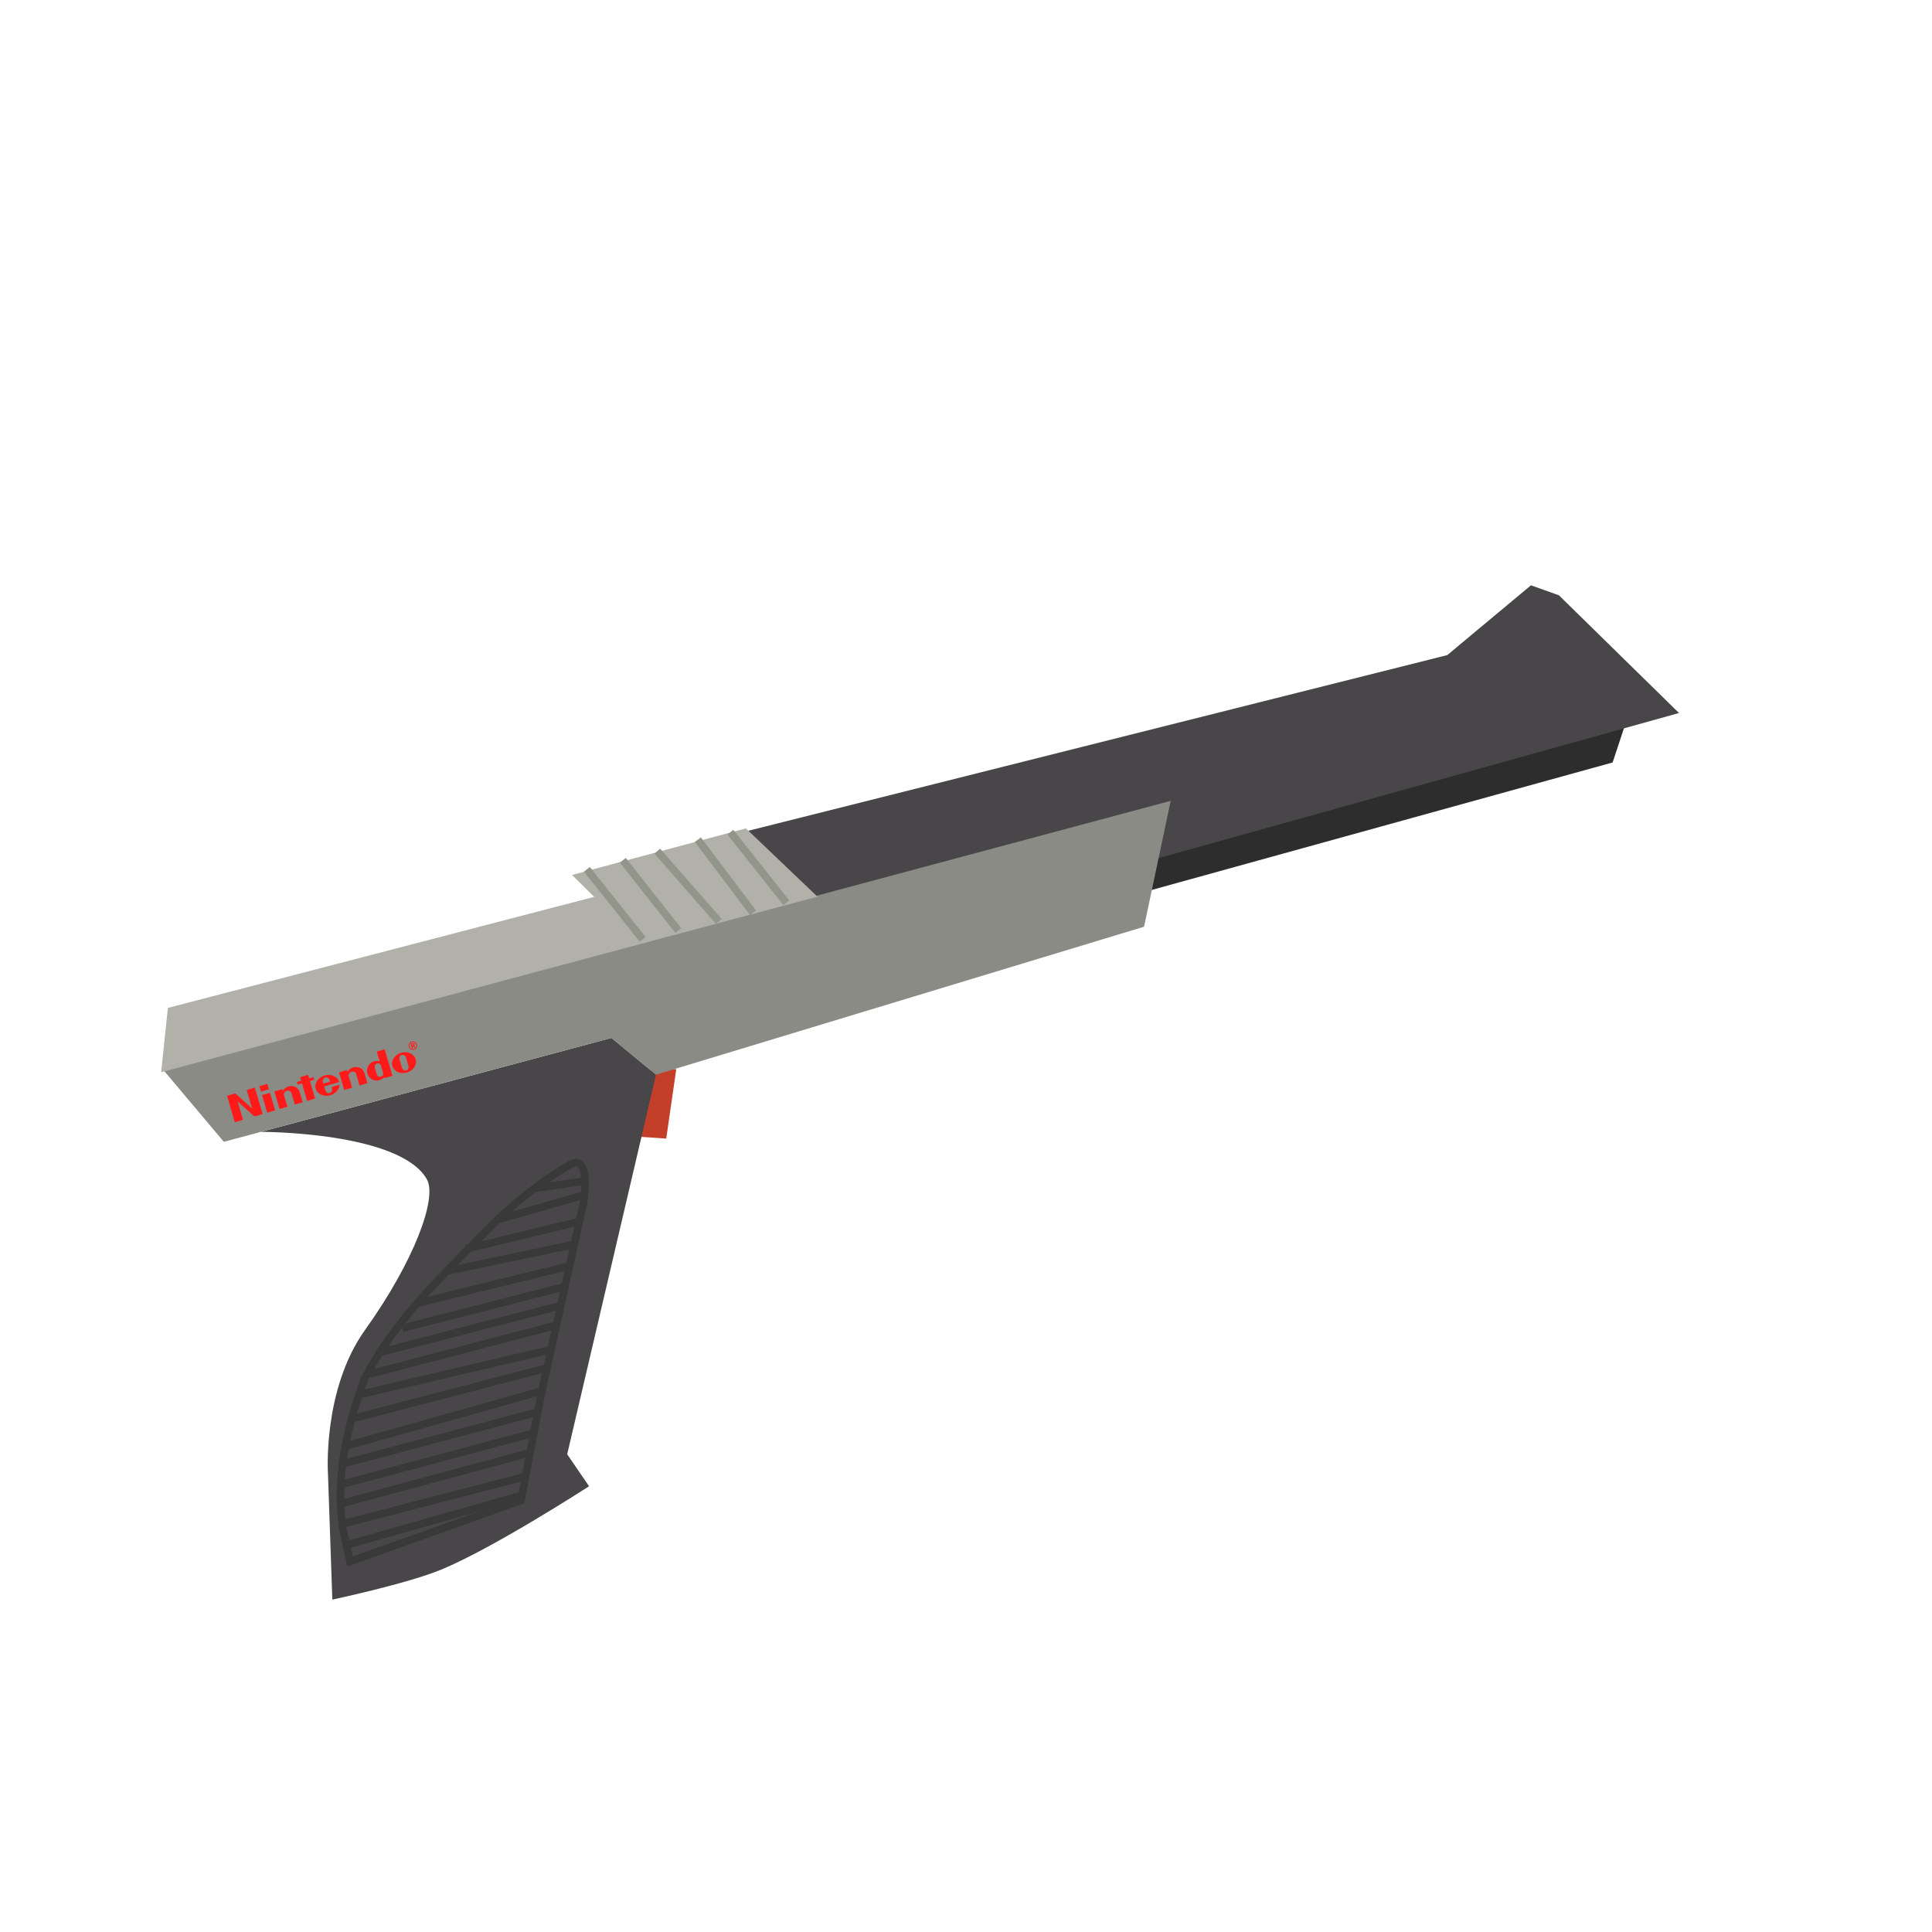 <?xml version="1.0" encoding="UTF-8" standalone="no"?>
<!-- Created with Inkscape (http://www.inkscape.org/) -->

<svg
   width="256"
   height="256"
   viewBox="0 0 67.733 67.733"
   version="1.1"
   id="svg5"
   xml:space="preserve"
   inkscape:version="1.2.1 (9c6d41e410, 2022-07-14, custom)"
   sodipodi:docname="nzap.svg"
   inkscape:export-filename="nzap.png"
   inkscape:export-xdpi="96"
   inkscape:export-ydpi="96"
   xmlns:inkscape="http://www.inkscape.org/namespaces/inkscape"
   xmlns:sodipodi="http://sodipodi.sourceforge.net/DTD/sodipodi-0.dtd"
   xmlns:xlink="http://www.w3.org/1999/xlink"
   xmlns="http://www.w3.org/2000/svg"
   xmlns:svg="http://www.w3.org/2000/svg"><sodipodi:namedview
     id="namedview7"
     pagecolor="#ffffff"
     bordercolor="#666666"
     borderopacity="1.0"
     inkscape:showpageshadow="2"
     inkscape:pageopacity="0.0"
     inkscape:pagecheckerboard="0"
     inkscape:deskcolor="#d1d1d1"
     inkscape:document-units="mm"
     showgrid="false"
     inkscape:zoom="4.3022904"
     inkscape:cx="113.0793"
     inkscape:cy="134.46326"
     inkscape:window-width="1916"
     inkscape:window-height="1036"
     inkscape:window-x="0"
     inkscape:window-y="20"
     inkscape:window-maximized="1"
     inkscape:current-layer="layer1" /><defs
     id="defs2"><linearGradient
       id="linearGradient7464"
       inkscape:swatch="solid"><stop
         style="stop-color:#c43f29;stop-opacity:1;"
         offset="0"
         id="stop7462" /></linearGradient><linearGradient
       id="linearGradient7458"
       inkscape:swatch="solid"><stop
         style="stop-color:#b1b0a9;stop-opacity:1;"
         offset="0"
         id="stop7456" /></linearGradient><linearGradient
       id="linearGradient7452"
       inkscape:swatch="solid"><stop
         style="stop-color:#8b8b86;stop-opacity:1;"
         offset="0"
         id="stop7450" /></linearGradient><linearGradient
       id="linearGradient7446"
       inkscape:swatch="solid"><stop
         style="stop-color:#2d2d2d;stop-opacity:1;"
         offset="0"
         id="stop7444" /></linearGradient><linearGradient
       id="linearGradient7436"
       inkscape:swatch="solid"><stop
         style="stop-color:#484648;stop-opacity:1;"
         offset="0"
         id="stop7434" /></linearGradient><linearGradient
       id="linearGradient7424"
       inkscape:swatch="solid"><stop
         style="stop-color:#464546;stop-opacity:1;"
         offset="0"
         id="stop7422" /></linearGradient><linearGradient
       id="linearGradient7418"
       inkscape:swatch="solid"><stop
         style="stop-color:#4a494a;stop-opacity:1;"
         offset="0"
         id="stop7416" /></linearGradient><linearGradient
       id="linearGradient7412"
       inkscape:swatch="solid"><stop
         style="stop-color:#444344;stop-opacity:1;"
         offset="0"
         id="stop7410" /></linearGradient><linearGradient
       id="linearGradient7210"
       inkscape:swatch="solid"><stop
         style="stop-color:#393939;stop-opacity:1;"
         offset="0"
         id="stop7208" /></linearGradient><linearGradient
       id="linearGradient7204"
       inkscape:swatch="solid"><stop
         style="stop-color:#000000;stop-opacity:1;"
         offset="0"
         id="stop7202" /></linearGradient><linearGradient
       id="linearGradient7198"
       inkscape:swatch="solid"><stop
         style="stop-color:#000000;stop-opacity:1;"
         offset="0"
         id="stop7196" /></linearGradient><linearGradient
       id="linearGradient7192"
       inkscape:swatch="solid"><stop
         style="stop-color:#000000;stop-opacity:1;"
         offset="0"
         id="stop7190" /></linearGradient><linearGradient
       id="linearGradient7186"
       inkscape:swatch="solid"><stop
         style="stop-color:#000000;stop-opacity:1;"
         offset="0"
         id="stop7184" /></linearGradient><linearGradient
       id="linearGradient7180"
       inkscape:swatch="solid"><stop
         style="stop-color:#323232;stop-opacity:1;"
         offset="0"
         id="stop7178" /></linearGradient><linearGradient
       id="linearGradient1093"
       inkscape:swatch="solid"><stop
         style="stop-color:#92958a;stop-opacity:1;"
         offset="0"
         id="stop1091" /></linearGradient><linearGradient
       inkscape:collect="always"
       xlink:href="#linearGradient1093"
       id="linearGradient7182"
       x1="20.472"
       y1="31.704"
       x2="22.632"
       y2="31.704"
       gradientUnits="userSpaceOnUse" /><linearGradient
       inkscape:collect="always"
       xlink:href="#linearGradient1093"
       id="linearGradient7188"
       x1="21.732"
       y1="31.392"
       x2="23.885"
       y2="31.392"
       gradientUnits="userSpaceOnUse" /><linearGradient
       inkscape:collect="always"
       xlink:href="#linearGradient1093"
       id="linearGradient7194"
       x1="22.944"
       y1="31.071"
       x2="25.299"
       y2="31.071"
       gradientUnits="userSpaceOnUse" /><linearGradient
       inkscape:collect="always"
       xlink:href="#linearGradient1093"
       id="linearGradient7200"
       x1="24.36"
       y1="30.717"
       x2="26.505"
       y2="30.717"
       gradientUnits="userSpaceOnUse" /><linearGradient
       inkscape:collect="always"
       xlink:href="#linearGradient1093"
       id="linearGradient7206"
       x1="25.501"
       y1="30.412"
       x2="27.67"
       y2="30.412"
       gradientUnits="userSpaceOnUse" /><linearGradient
       inkscape:collect="always"
       xlink:href="#linearGradient7210"
       id="linearGradient7214"
       x1="12.043"
       y1="53.305"
       x2="18.327"
       y2="53.305"
       gradientUnits="userSpaceOnUse" /><linearGradient
       inkscape:collect="always"
       xlink:href="#linearGradient7210"
       id="linearGradient7216"
       x1="11.992"
       y1="52.588"
       x2="18.496"
       y2="52.588"
       gradientUnits="userSpaceOnUse" /><linearGradient
       inkscape:collect="always"
       xlink:href="#linearGradient7436"
       id="linearGradient7442"
       x1="26.089"
       y1="26.835"
       x2="58.863"
       y2="26.835"
       gradientUnits="userSpaceOnUse" /><linearGradient
       inkscape:collect="always"
       xlink:href="#linearGradient7446"
       id="linearGradient7448"
       x1="39.861"
       y1="28.402"
       x2="56.957"
       y2="28.402"
       gradientUnits="userSpaceOnUse" /><linearGradient
       inkscape:collect="always"
       xlink:href="#linearGradient7452"
       id="linearGradient7454"
       x1="5.745"
       y1="34.053"
       x2="41.043"
       y2="34.053"
       gradientUnits="userSpaceOnUse" /><linearGradient
       inkscape:collect="always"
       xlink:href="#linearGradient7458"
       id="linearGradient7460"
       x1="5.65"
       y1="33.315"
       x2="28.659"
       y2="33.315"
       gradientUnits="userSpaceOnUse" /><linearGradient
       inkscape:collect="always"
       xlink:href="#linearGradient7464"
       id="linearGradient7468"
       x1="22.318"
       y1="38.684"
       x2="23.709"
       y2="38.684"
       gradientUnits="userSpaceOnUse" /></defs><g
     inkscape:label="Layer 1"
     inkscape:groupmode="layer"
     id="layer1"><path
       style="fill:url(#linearGradient7468);fill-opacity:1;stroke:none;stroke-width:0.265px;stroke-linecap:butt;stroke-linejoin:miter;stroke-opacity:1"
       d="m 23.709,37.484 -0.352,2.433 -1.039,-0.069 0.498,-2.397 z"
       id="path507" /><path
       style="fill:url(#linearGradient7448);fill-opacity:1;stroke:none;stroke-width:0.265px;stroke-linecap:butt;stroke-linejoin:miter;stroke-opacity:1"
       d="m 40.294,30.073 -0.433,1.27 16.675,-4.612 0.42,-1.271 z"
       id="path358"
       sodipodi:nodetypes="ccccc" /><path
       style="fill:url(#linearGradient7442);fill-opacity:1;stroke:none;stroke-width:0.265px;stroke-linecap:butt;stroke-linejoin:miter;stroke-opacity:1"
       d="M 21.437,36.388 9.15,39.681 c 0,0 4.864,-0.008 5.815,1.662 0.376,0.661 -0.453,2.888 -2.164,5.278 -1.503,2.1 -1.303,5.05 -1.303,5.05 l 0.153,4.408 c 0,0 2.601,-0.549 3.823,-1.053 1.832,-0.755 5.178,-2.92 5.178,-2.92 l -0.767,-1.121 3.114,-13.309 z"
       id="path2598" /><path
       style="fill:url(#linearGradient7442);fill-opacity:1;stroke:none;stroke-width:0.265px;stroke-linecap:butt;stroke-linejoin:miter;stroke-opacity:1"
       d="M 19.425,30.124 11.811,32.349 9.743,31.612 6.946,35.103 21.068,31.49 Z"
       id="path2596" /><path
       style="fill:url(#linearGradient7442);fill-opacity:1;stroke:none;stroke-width:0.265px;stroke-linecap:butt;stroke-linejoin:miter;stroke-opacity:1"
       d="m 53.673,20.52 -2.935,2.447 -24.649,6.195 2.486,2.295 1.766,1.691 10.317,-3.074 18.205,-5.077 -4.209,-4.126 z"
       id="path356" /><path
       style="fill:url(#linearGradient7454);stroke:none;stroke-width:0.265px;stroke-linecap:butt;stroke-linejoin:miter;stroke-opacity:1;fill-opacity:1"
       d="m 40.11,32.489 0.933,-4.413 -35.298,9.458 2.102,2.496 13.589,-3.641 1.56,1.288 z"
       id="path360" /><path
       style="fill:url(#linearGradient7460);fill-opacity:1;stroke:none;stroke-width:0.265px;stroke-linecap:butt;stroke-linejoin:miter;stroke-opacity:1"
       d="m 5.65,37.59 0.236,-2.254 14.944,-3.893 -0.776,-0.769 6.095,-1.633 2.51,2.395 z"
       id="path362"
       sodipodi:nodetypes="ccccccc" /><path
       id="path3091"
       style="fill:none;stroke:url(#linearGradient7216);stroke-width:0.265px;stroke-linecap:butt;stroke-linejoin:miter;stroke-opacity:1"
       d="m 18.463,51.755 -6.438,1.666 m 6.528,-2.484 -6.731,1.818 m 6.826,-2.496 -6.603,1.762 m 6.835,-2.527 -6.823,1.814 m 6.914,-2.535 -6.833,1.919 m 7.116,-2.753 -6.968,1.814 m 7.097,-2.452 -6.734,1.578 m 6.855,-2.419 -6.646,1.739 m 6.781,-2.423 -6.415,1.661 m 0.884,-0.874 5.671,-1.449 m 0.237,-0.746 -5.389,1.323 m 1.015,-1.122 4.456,-0.934 m 0.277,-0.824 -4.039,0.975 m 4.184,-1.902 -3.052,0.869 m 1.301,-1.096 1.754,-0.251 m -0.564,-0.563 c -1.039,0.617 -1.999,1.383 -2.847,2.245 -1.897,1.93 -3.284,3.243 -4.334,5.256 -0.628,1.705 -1.011,3.434 -0.764,5.219 l 0.257,1.18 5.994,-2.14 0.705,-3.707 1.486,-6.72 c 0,0 0.3,-1.808 -0.497,-1.334 z" /><path
       style="fill:none;stroke:url(#linearGradient7214);stroke-width:0.265px;stroke-linecap:butt;stroke-linejoin:miter;stroke-opacity:1"
       d="m 12.08,54.186 6.212,-1.763"
       id="path3093" /><path
       style="fill:none;stroke:url(#linearGradient7182);stroke-width:0.265px;stroke-linecap:butt;stroke-linejoin:miter;stroke-opacity:1"
       d="m 20.576,30.477 1.953,2.453"
       id="path5717"
       sodipodi:nodetypes="cc" /><path
       style="fill:none;stroke:url(#linearGradient7188);stroke-width:0.265px;stroke-linecap:butt;stroke-linejoin:miter;stroke-opacity:1"
       d="m 21.835,30.159 1.945,2.466"
       id="path5719"
       sodipodi:nodetypes="cc" /><path
       style="fill:none;stroke:url(#linearGradient7194);stroke-width:0.265px;stroke-linecap:butt;stroke-linejoin:miter;stroke-opacity:1"
       d="m 23.044,29.84 2.156,2.461"
       id="path5721"
       sodipodi:nodetypes="cc" /><path
       style="fill:none;stroke:url(#linearGradient7200);stroke-width:0.265px;stroke-linecap:butt;stroke-linejoin:miter;stroke-opacity:1"
       d="m 24.466,29.437 1.934,2.561"
       id="path5723" /><path
       style="fill:none;stroke:url(#linearGradient7206);stroke-width:0.265px;stroke-linecap:butt;stroke-linejoin:miter;stroke-opacity:1"
       d="m 25.605,29.175 1.962,2.474"
       id="path5725" /><g
       transform="matrix(0.173,-0.051,0.051,0.173,-164.16,-29.497)"
       id="layer1-6"><path
         d="m 846.318,631.42 c 0.261,0 0.391,0.088 0.391,0.263 0,0.12 -0.075,0.211 -0.2,0.243 l 0.205,0.408 h -0.248 l -0.175,-0.375 h -0.109 v 0.375 h -0.223 v -0.915 z m -0.02,-0.357 c -0.456,0 -0.825,0.37 -0.825,0.825 0,0.456 0.37,0.825 0.825,0.825 0.456,0 0.825,-0.37 0.825,-0.825 0,-0.456 -0.37,-0.825 -0.825,-0.825 z m 0.668,0.826 c 0,0.369 -0.299,0.668 -0.668,0.668 -0.369,0 -0.668,-0.299 -0.668,-0.668 0,-0.369 0.299,-0.668 0.668,-0.668 0.369,0 0.668,0.298 0.668,0.668 z m -0.783,-0.063 h 0.109 c 0.127,0 0.189,-0.039 0.189,-0.13 0,-0.095 -0.066,-0.136 -0.2,-0.136 h -0.098 z m -18.657,2.235 c -0.002,-0.313 0.004,-0.521 0.107,-0.7 0.126,-0.22 0.357,-0.324 0.568,-0.326 h -6.3e-4 c 0.21,10e-4 0.442,0.106 0.568,0.326 0.103,0.179 0.107,0.388 0.104,0.7 z m 1.34,1.075 c 0,0 0.001,0.016 0.001,0.216 0,0.652 -0.429,0.797 -0.668,0.797 -0.238,0 -0.675,-0.145 -0.675,-0.797 0,-0.195 10e-4,-0.736 10e-4,-0.736 0,0 3.038,10e-4 3.038,-6.3e-4 0,-1.106 -1.068,-2.023 -2.38,-2.023 -1.312,0 -2.375,0.897 -2.375,2.003 0,1.106 1.063,2.002 2.375,2.002 1.088,0 2.008,-0.621 2.289,-1.463 z m 5.075,-2.484 c 0.603,-0.017 1.827,0.378 1.818,1.79 -10e-4,0.251 -6.3e-4,1.941 -6.3e-4,1.941 h -1.602 v -2.343 c 0,-0.311 -0.297,-0.657 -0.737,-0.657 -0.439,0 -0.766,0.346 -0.766,0.657 0,0.152 0.002,2.343 0.002,2.343 h -1.601 l 10e-4,-3.567 1.601,-10e-4 c 0,0 -0.002,0.287 0,0.375 0.308,-0.294 0.753,-0.523 1.286,-0.538 z m -13.108,0 c 0.603,-0.017 1.827,0.378 1.818,1.79 -10e-4,0.251 -6.4e-4,1.941 -6.4e-4,1.941 h -1.602 v -2.343 c 0,-0.311 -0.297,-0.657 -0.737,-0.657 -0.439,0 -0.766,0.346 -0.766,0.657 0,0.152 0.002,2.343 0.002,2.343 h -1.601 l -6.3e-4,-3.567 1.602,-10e-4 c 0,0 -0.002,0.287 0,0.375 0.308,-0.294 0.752,-0.523 1.286,-0.538 z m 18.403,-1.632 h 1.592 v 5.364 h -1.594 c 0,0 -9.1e-4,-0.173 -9.1e-4,-0.206 -0.617,0.388 -1.314,0.387 -1.856,0.134 -0.146,-0.068 -1.103,-0.527 -1.103,-1.768 0,-0.942 0.888,-1.97 2.051,-1.868 0.383,0.034 0.655,0.173 0.913,0.318 -10e-4,-0.825 -10e-4,-1.973 -10e-4,-1.973 z m 0.012,3.562 v -0.638 c 0,-0.552 -0.381,-0.692 -0.631,-0.692 -0.257,0 -0.633,0.141 -0.633,0.692 0,0.183 6.3e-4,0.636 6.3e-4,0.636 0,0 -6.3e-4,0.445 -6.3e-4,0.634 0,0.551 0.376,0.695 0.632,0.695 0.251,0 0.633,-0.144 0.633,-0.695 0,-0.229 -9e-4,-0.633 -9e-4,-0.633 z m 5.111,-0.01 c 0,0 -9.1e-4,0.539 -9.1e-4,0.755 0,0.569 -0.336,0.803 -0.659,0.803 -0.324,0 -0.661,-0.235 -0.661,-0.803 0,-0.216 9e-4,-0.769 9e-4,-0.769 0,0 10e-4,-0.528 10e-4,-0.744 0,-0.566 0.338,-0.799 0.659,-0.799 0.322,0 0.659,0.233 0.659,0.799 0,0.216 -9.1e-4,0.616 10e-4,0.759 z m -0.648,-1.999 c -1.302,0 -2.357,0.897 -2.357,2.003 0,1.106 1.056,2.003 2.357,2.003 1.302,0 2.357,-0.897 2.357,-2.003 0,-1.106 -1.055,-2.003 -2.357,-2.003 z m -28.27,-0.458 v -1.096 h 1.617 v 1.096 z m 0.004,4.269 v -3.567 l 1.613,6.3e-4 v 3.567 z m 8.092,0 6.3e-4,-3.56 h -0.877 v -0.529 l 0.878,-6.4e-4 -10e-4,-0.722 h 1.614 v 0.722 h 0.873 v 0.531 h -0.873 l 10e-4,3.56 z m -14.656,0 6.3e-4,-5.364 h 1.671 l 2.312,3.74 -10e-4,-3.74 h 1.658 v 5.364 h -1.656 l -2.324,-3.74 v 3.74 z"
         style="fill:#ff1a1a;fill-opacity:1;stroke-width:0.09"
         id="path29"
         sodipodi:nodetypes="ssccccccccssssssssssscsssccccccccccssscssssccscccssscccccssscccssscccccssccccccscccccssscssscccssscsssccssssscccccccccccccccccccccccccccccccccc" /></g></g><style
     type="text/css"
     id="style7">.logo{fill:#939598}</style></svg>

